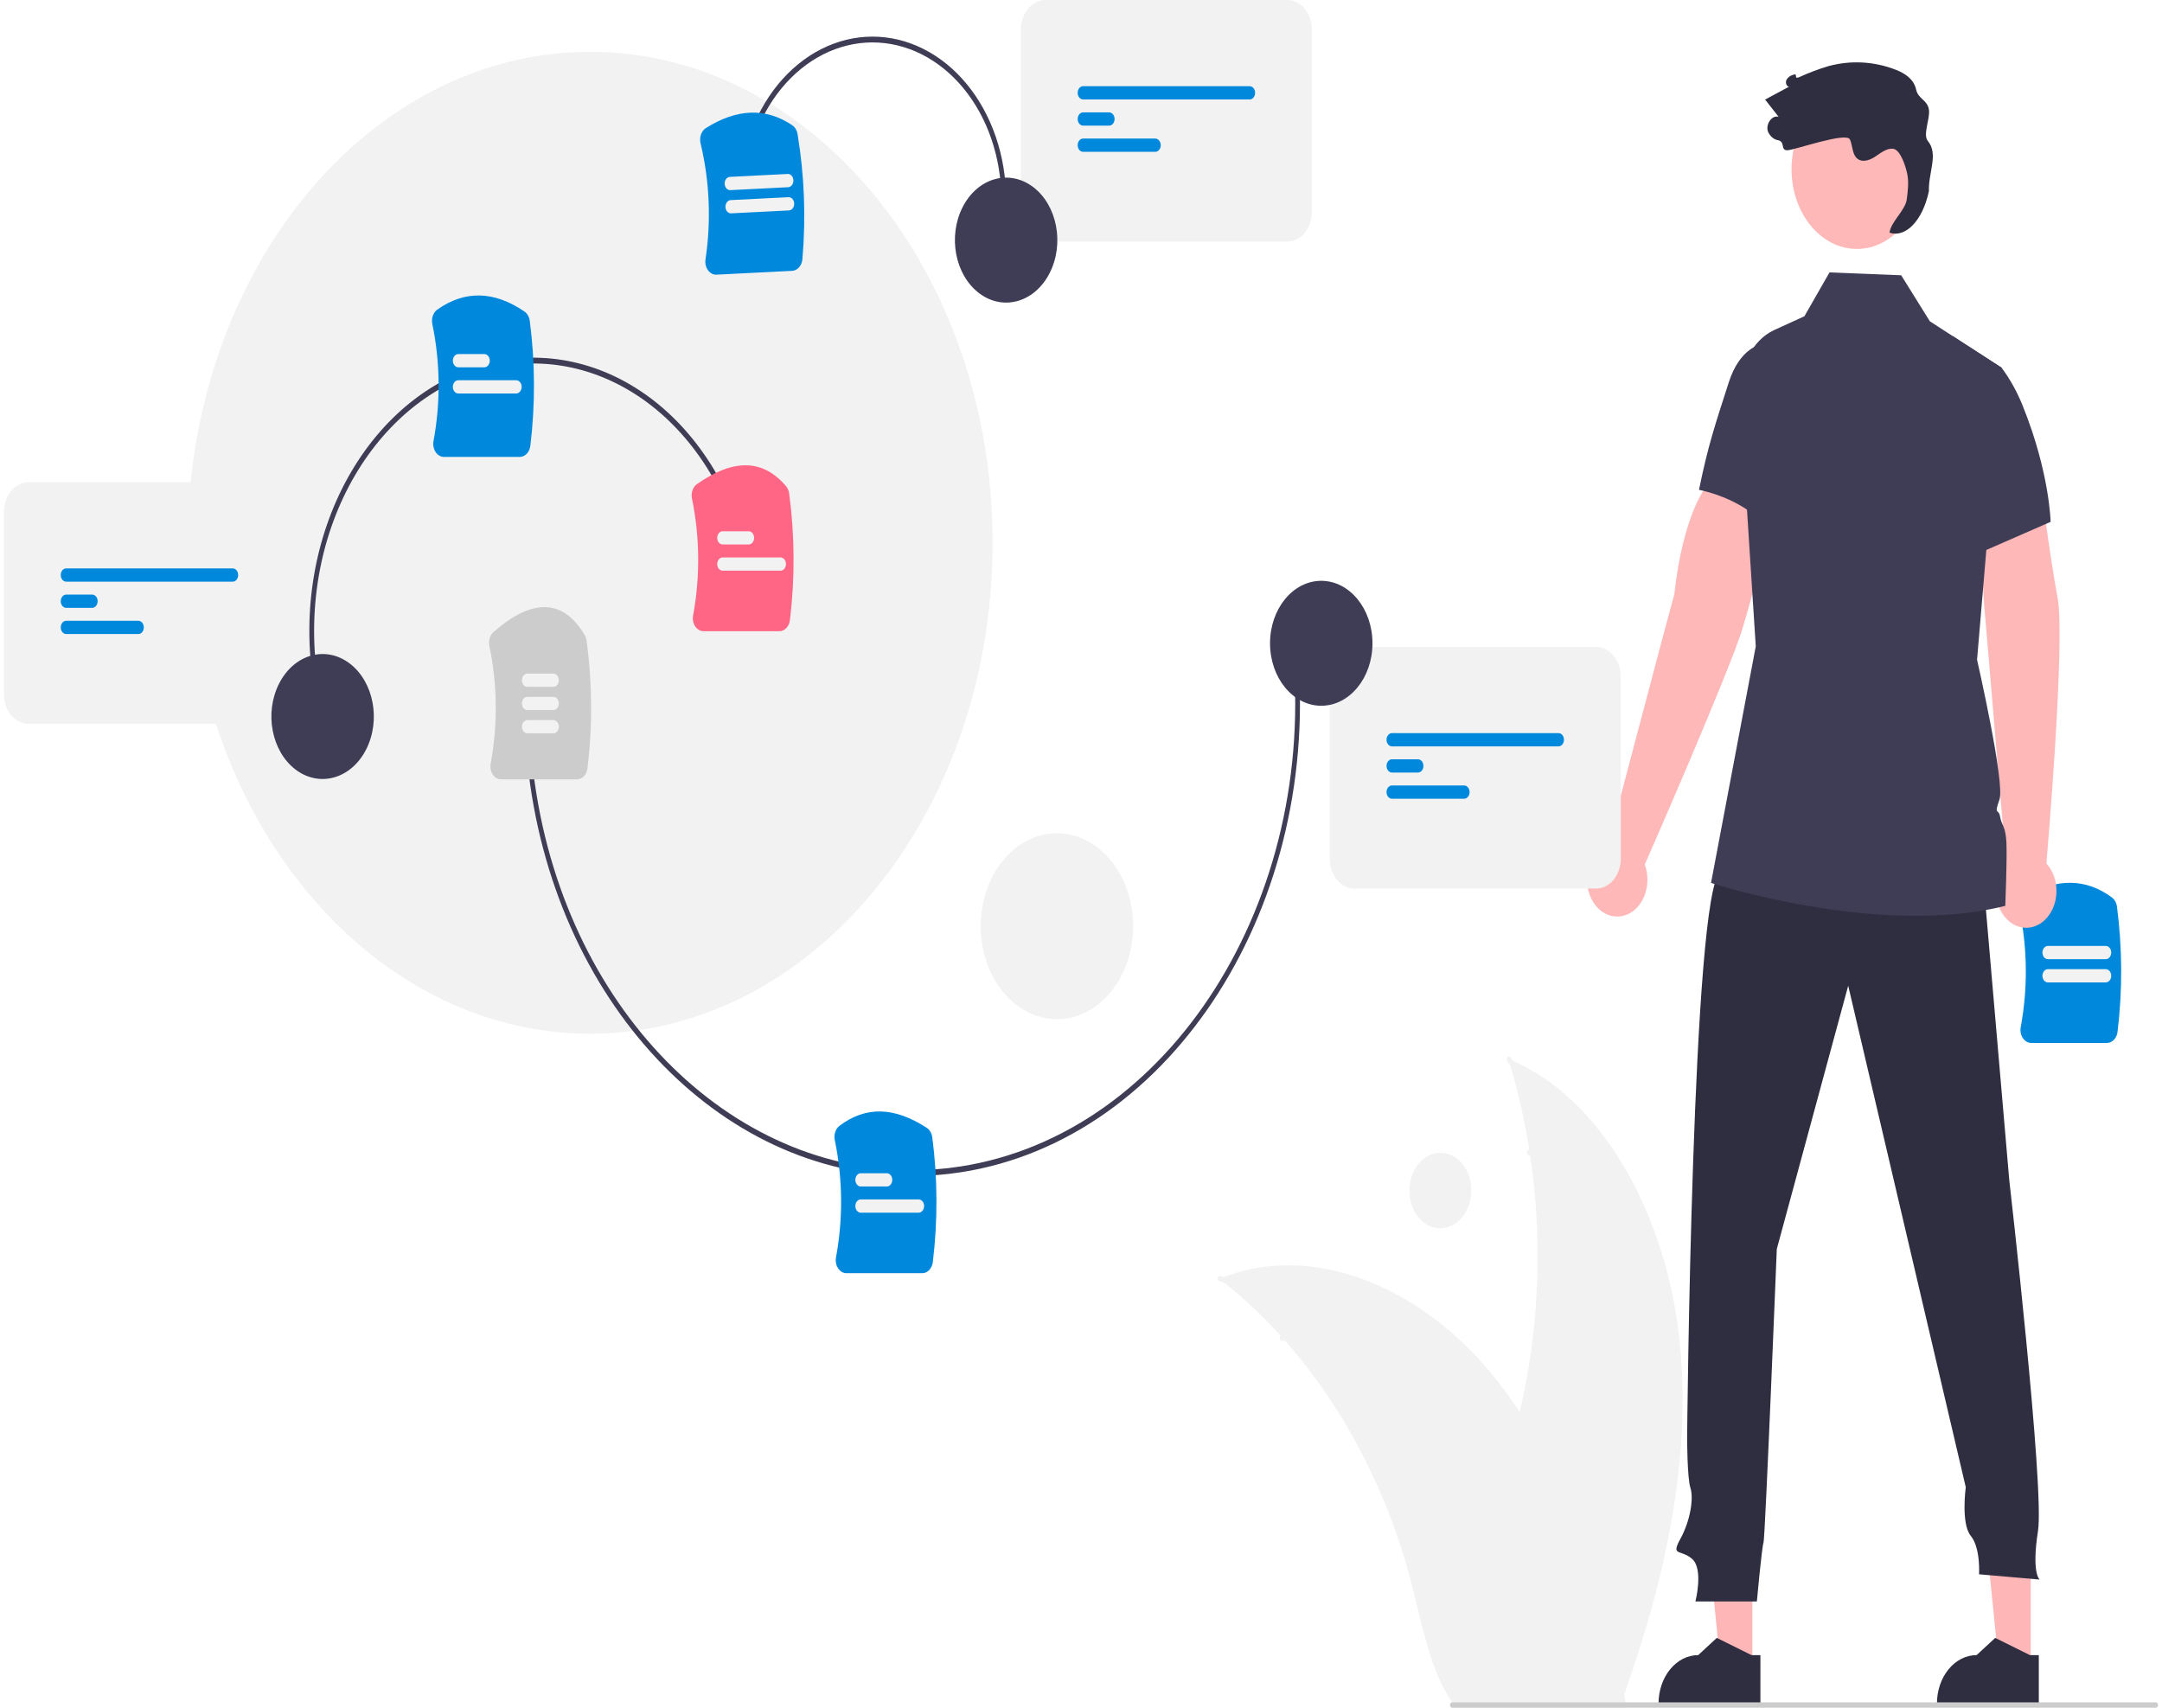 <svg width="276" height="218" viewBox="0 0 276 218" fill="none" xmlns="http://www.w3.org/2000/svg">
<path d="M268.971 133.14H259.302C259.095 133.141 258.891 133.084 258.705 132.975C258.519 132.866 258.356 132.706 258.227 132.509C258.1 132.317 258.011 132.092 257.966 131.851C257.92 131.61 257.92 131.361 257.965 131.12C258.873 126.231 258.829 121.15 257.837 116.285C257.761 115.913 257.792 115.52 257.926 115.173C258.061 114.826 258.29 114.546 258.574 114.382C262.613 112.076 266.322 112.136 269.597 114.56C269.769 114.686 269.916 114.855 270.029 115.057C270.141 115.259 270.216 115.488 270.249 115.729C270.943 121.018 270.97 126.406 270.327 131.705C270.282 132.103 270.119 132.469 269.87 132.733C269.621 132.997 269.301 133.141 268.971 133.14Z" fill="#0089DC"/>
<path d="M268.824 125.414H261.431C261.248 125.413 261.072 125.324 260.942 125.165C260.812 125.007 260.739 124.792 260.739 124.568C260.739 124.344 260.812 124.129 260.942 123.97C261.072 123.812 261.248 123.722 261.431 123.722H268.824C269.008 123.722 269.184 123.812 269.314 123.97C269.444 124.129 269.517 124.344 269.517 124.568C269.517 124.792 269.444 125.007 269.314 125.165C269.184 125.324 269.008 125.413 268.824 125.414Z" fill="#F2F2F2"/>
<path d="M268.824 122.447H261.431C261.248 122.447 261.072 122.357 260.942 122.199C260.812 122.04 260.739 121.825 260.739 121.601C260.739 121.377 260.812 121.162 260.942 121.004C261.072 120.845 261.248 120.756 261.431 120.755H268.824C269.008 120.756 269.184 120.845 269.314 121.004C269.444 121.162 269.517 121.377 269.517 121.601C269.517 121.825 269.444 122.04 269.314 122.199C269.184 122.357 269.008 122.447 268.824 122.447Z" fill="#F2F2F2"/>
<path d="M75.337 131.958C103.714 131.958 126.718 103.899 126.718 69.287C126.718 34.674 103.714 6.616 75.337 6.616C46.96 6.616 23.956 34.674 23.956 69.287C23.956 103.899 46.96 131.958 75.337 131.958Z" fill="#F2F2F2"/>
<path d="M134.927 130.104C140.3 130.104 144.656 124.791 144.656 118.237C144.656 111.683 140.3 106.37 134.927 106.37C129.554 106.37 125.198 111.683 125.198 118.237C125.198 124.791 129.554 130.104 134.927 130.104Z" fill="#F2F2F2"/>
<path d="M183.876 156.804C186.059 156.804 187.828 154.646 187.828 151.983C187.828 149.321 186.059 147.162 183.876 147.162C181.693 147.162 179.924 149.321 179.924 151.983C179.924 154.646 181.693 156.804 183.876 156.804Z" fill="#F2F2F2"/>
<path d="M214.393 170.944C212.726 155.409 204.746 140.152 192.563 135.187C197.441 151.153 197.532 168.708 192.82 184.747C190.984 190.925 188.415 197.563 190.205 203.761C191.319 207.617 194.009 210.553 197.008 212.379C200.007 214.204 203.33 215.06 206.611 215.898L207.259 216.543C212.385 202.177 216.06 186.479 214.393 170.944Z" fill="#F2F2F2"/>
<path d="M192.444 135.482C199.574 145.102 204.038 157.218 205.201 170.108C205.437 172.872 205.478 175.7 204.997 178.429C204.511 181.085 203.451 183.534 201.927 185.522C200.536 187.41 198.934 189.144 197.944 191.411C196.9 193.801 196.874 196.508 197.61 199.032C198.511 202.12 200.268 204.629 202.057 207.01C204.042 209.654 206.139 212.361 206.995 215.88C207.099 216.306 207.635 216.085 207.531 215.659C206.041 209.537 201.142 206.092 198.785 200.586C197.685 198.017 197.214 195.028 198.218 192.299C199.096 189.913 200.746 188.122 202.168 186.225C203.661 184.234 204.802 182.053 205.382 179.427C205.975 176.741 206.024 173.905 205.847 171.146C205.409 164.894 204.167 158.765 202.168 152.984C199.916 146.37 196.753 140.274 192.816 134.962C192.572 134.633 192.202 135.156 192.444 135.482Z" fill="#F2F2F2"/>
<path d="M205.027 165.931C206.773 165.399 208.308 164.127 209.357 162.343C210.406 160.558 210.901 158.377 210.753 156.189C210.722 155.746 210.156 155.784 210.188 156.228C210.328 158.265 209.867 160.297 208.888 161.956C207.908 163.615 206.475 164.793 204.846 165.276C204.492 165.382 204.675 166.036 205.027 165.931Z" fill="#F2F2F2"/>
<path d="M202.735 184.678C199.564 182.401 197.212 178.751 196.149 174.453C196.044 174.027 195.508 174.249 195.613 174.674C196.726 179.143 199.179 182.937 202.484 185.297C202.799 185.521 203.049 184.901 202.735 184.678Z" fill="#F2F2F2"/>
<path d="M199.394 147.028C198.753 147.405 198.046 147.583 197.335 147.545C196.624 147.506 195.932 147.253 195.322 146.808C195.009 146.578 194.76 147.198 195.07 147.426C195.747 147.914 196.511 148.193 197.296 148.238C198.082 148.282 198.864 148.091 199.575 147.682C199.645 147.651 199.702 147.588 199.735 147.506C199.768 147.425 199.774 147.332 199.753 147.245C199.728 147.158 199.677 147.087 199.61 147.046C199.543 147.006 199.465 146.999 199.394 147.028Z" fill="#F2F2F2"/>
<path d="M155.654 163.246C155.846 163.396 156.038 163.547 156.23 163.702C158.801 165.736 161.232 168.021 163.5 170.534C163.678 170.725 163.855 170.922 164.028 171.119C169.439 177.246 173.869 184.545 177.095 192.645C178.376 195.869 179.454 199.208 180.32 202.632C181.516 207.361 182.503 212.604 184.841 216.462C185.081 216.867 185.342 217.255 185.621 217.621L206.563 217.458C206.611 217.428 206.658 217.404 206.706 217.375L207.542 217.415C207.508 217.235 207.469 217.048 207.434 216.868C207.415 216.763 207.39 216.659 207.37 216.554C207.356 216.484 207.341 216.414 207.331 216.35C207.326 216.327 207.321 216.304 207.317 216.286C207.307 216.222 207.292 216.164 207.282 216.106C207.066 215.064 206.844 214.023 206.616 212.981C206.616 212.975 206.616 212.975 206.611 212.97C204.854 205.04 202.539 197.219 199.324 190.076C199.227 189.861 199.13 189.64 199.024 189.425C197.56 186.215 195.884 183.156 194.012 180.279C192.982 178.708 191.888 177.201 190.734 175.765C187.745 172.061 184.298 168.953 180.518 166.555C172.981 161.777 164.276 159.991 156.264 163.009C156.059 163.086 155.859 163.163 155.654 163.246Z" fill="#F2F2F2"/>
<path d="M155.703 163.57C166.144 166.015 175.689 172.411 182.981 181.849C184.533 183.882 185.962 186.11 186.925 188.642C187.848 191.12 188.21 193.854 187.974 196.56C187.796 199.089 187.373 201.65 187.702 204.187C188.048 206.862 189.363 209.042 191.197 210.517C193.44 212.321 196.082 213.034 198.685 213.622C201.575 214.275 204.585 214.897 207.006 217.077C207.299 217.342 207.618 216.771 207.326 216.507C203.114 212.714 197.501 213.56 192.902 210.895C190.755 209.651 188.903 207.611 188.358 204.695C187.881 202.145 188.315 199.503 188.514 196.945C188.723 194.259 188.558 191.679 187.725 189.157C186.872 186.576 185.511 184.276 184.009 182.203C180.573 177.533 176.556 173.551 172.106 170.403C167.043 166.776 161.509 164.232 155.743 162.881C155.386 162.798 155.348 163.487 155.703 163.57Z" fill="#F2F2F2"/>
<path d="M180.779 178.641C181.911 176.934 182.509 174.791 182.466 172.596C182.422 170.401 181.741 168.296 180.542 166.658C180.299 166.327 179.867 166.773 180.11 167.104C181.228 168.627 181.863 170.588 181.9 172.632C181.937 174.676 181.374 176.669 180.312 178.251C180.081 178.596 180.55 178.983 180.779 178.641Z" fill="#F2F2F2"/>
<path d="M188.203 195.292C184.547 195.804 180.868 194.616 177.898 191.965C177.604 191.702 177.285 192.273 177.579 192.535C180.673 195.287 184.505 196.514 188.308 195.971C188.671 195.919 188.564 195.241 188.203 195.292Z" fill="#F2F2F2"/>
<path d="M166.951 167.685C166.626 168.457 166.149 169.118 165.562 169.609C164.976 170.101 164.298 170.407 163.591 170.5C163.228 170.546 163.335 171.224 163.696 171.178C164.477 171.071 165.224 170.732 165.873 170.191C166.522 169.65 167.053 168.923 167.419 168.074C167.459 167.998 167.473 167.906 167.459 167.817C167.446 167.728 167.405 167.648 167.345 167.595C167.282 167.543 167.206 167.524 167.133 167.541C167.059 167.558 166.994 167.61 166.951 167.685Z" fill="#F2F2F2"/>
<path d="M256.096 110.231L253.264 76.795L252.517 63.034L260.444 61.285C260.444 61.285 261.631 70.746 262.669 76.297C263.694 81.775 261.304 109.497 261.241 110.228C261.823 110.863 262.233 111.698 262.418 112.624C262.602 113.549 262.551 114.522 262.273 115.411C261.995 116.301 261.501 117.067 260.858 117.608C260.215 118.148 259.453 118.438 258.672 118.438C257.891 118.439 257.128 118.15 256.485 117.61C255.841 117.071 255.347 116.305 255.068 115.416C254.789 114.526 254.738 113.554 254.921 112.628C255.105 111.702 255.515 110.866 256.096 110.231Z" fill="#FFB8B8"/>
<path d="M223.704 212.894H219.671L217.753 193.922L223.705 193.922L223.704 212.894Z" fill="#FFB6B6"/>
<path d="M224.732 217.662L211.73 217.661V217.461C211.73 215.824 212.263 214.254 213.212 213.096C214.161 211.938 215.449 211.288 216.791 211.288L219.166 209.09L223.598 211.288L224.733 211.288L224.732 217.662Z" fill="#2F2E41"/>
<path d="M259.244 212.894H255.212L253.294 193.922L259.245 193.922L259.244 212.894Z" fill="#FFB6B6"/>
<path d="M260.273 217.662L247.27 217.661V217.461C247.27 215.824 247.804 214.254 248.753 213.096C249.702 211.938 250.989 211.288 252.331 211.288L254.707 209.09L259.138 211.288L260.273 211.288L260.273 217.662Z" fill="#2F2E41"/>
<path d="M253.111 111.355L256.503 150.656C256.503 150.656 261.018 190.008 260.17 195.438C259.322 200.868 260.382 201.644 260.382 201.644L252.645 200.972C252.645 200.972 252.857 197.61 251.585 196.059C250.313 194.508 250.949 189.853 250.949 189.853L235.941 125.834L226.825 159.448C226.825 159.448 225.341 196.422 225.129 196.939C224.917 197.456 224.281 204.437 224.281 204.437H216.438C216.438 204.437 217.498 200.3 216.014 199.008C214.53 197.715 213.258 198.749 214.53 196.422C215.802 194.095 216.226 191.251 215.802 189.958C215.378 188.665 215.378 183.494 215.378 183.494C215.378 183.494 216.014 113.682 219.618 111.355C223.222 109.028 253.111 111.355 253.111 111.355Z" fill="#2F2E41"/>
<path d="M237.049 31.78C241.656 31.78 245.391 27.224 245.391 21.604C245.391 15.985 241.656 11.429 237.049 11.429C232.441 11.429 228.707 15.985 228.707 21.604C228.707 27.224 232.441 31.78 237.049 31.78Z" fill="#FFB8B8"/>
<path d="M261.78 66.62L253.575 70.209L251.077 71.301L249.253 42.885L255.512 46.934C255.523 46.944 255.532 46.955 255.54 46.968C256.624 48.428 257.531 50.07 258.234 51.844C261.667 60.356 261.78 66.62 261.78 66.62Z" fill="#3F3D56"/>
<path d="M205.259 107.83C205.259 107.83 213.598 76.228 213.744 75.849C214.836 65.733 217.977 61.27 218.448 61.754L226.556 65.18C226.556 65.18 224.145 74.496 222.512 80.028C220.951 85.315 210.266 109.725 209.966 110.362C210.288 111.23 210.387 112.197 210.249 113.134C210.111 114.072 209.743 114.936 209.193 115.613C208.644 116.29 207.939 116.747 207.172 116.925C206.404 117.102 205.611 116.992 204.896 116.607C204.182 116.223 203.58 115.583 203.17 114.772C202.76 113.961 202.562 113.018 202.601 112.066C202.64 111.115 202.916 110.201 203.39 109.444C203.865 108.688 204.517 108.125 205.259 107.83Z" fill="#FFB8B8"/>
<path d="M230.451 44.715C230.451 44.715 223.431 40.518 220.709 48.76C218.926 54.319 218.081 56.743 216.891 62.532C216.891 62.532 224.046 63.842 226.341 68.774L230.451 44.715Z" fill="#3F3D56"/>
<path d="M255.994 115.639C239.839 119.708 218.429 112.712 218.429 112.712L224.14 82.514L222.11 50.913C221.862 47.048 223.666 43.426 226.474 42.142L230.35 40.371L233.554 34.776L242.707 35.142L246.365 41.016L249.253 42.885L255.512 46.934L255.54 46.951L255.54 46.968L253.575 70.209L252.391 84.222C252.391 84.222 255.989 99.982 255.25 102.072C254.512 104.159 255.154 103.151 255.333 104.267C255.512 105.382 256.06 105.453 256.143 107.651C256.229 109.845 255.994 115.639 255.994 115.639Z" fill="#3F3D56"/>
<path d="M246.098 17.981C245.439 17.188 246.432 15.088 246.244 13.982C246.029 12.713 244.883 12.676 244.61 11.425C244.316 10.078 243.14 9.346 242.053 8.919C239.265 7.831 236.291 7.665 233.434 8.437C232.17 8.814 230.925 9.282 229.706 9.838C228.864 10.2 229.676 9.217 228.834 9.578C228.516 9.664 228.235 9.892 228.045 10.216C227.894 10.565 228.098 11.123 228.416 11.053C227.389 11.605 226.362 12.158 225.334 12.71C225.911 13.447 226.487 14.183 227.063 14.919C226.244 14.634 225.371 15.826 225.694 16.787C225.823 17.09 226.012 17.351 226.243 17.545C226.473 17.74 226.74 17.864 227.018 17.905C227.943 18.125 227.242 19.199 228.184 19.178C229.127 19.157 235.7 16.8 236.158 17.805C236.484 18.521 236.448 19.469 236.914 20.058C237.51 20.813 238.551 20.537 239.31 20.046C240.068 19.555 240.838 18.88 241.691 18.997C242.582 19.12 243.256 21.129 243.476 22.189C243.695 23.25 243.557 24.366 243.417 25.446C243.234 26.865 241.397 28.284 241.214 29.703C243.252 30.39 245.438 28.203 246.244 24.399C246.164 21.994 247.503 19.671 246.098 17.981Z" fill="#2F2E41"/>
<path d="M116.411 150.131C91.853 150.132 70.486 127.787 67.33 97.31L67.933 97.217C71.051 127.318 92.157 149.387 116.412 149.389C118.472 149.389 120.531 149.23 122.575 148.914C149.326 144.793 168.34 114.894 164.96 82.266L165.563 82.173C168.985 115.207 149.735 145.477 122.652 149.65C120.582 149.97 118.498 150.13 116.411 150.131Z" fill="#3F3D56"/>
<path d="M117.73 162.534H108.061C107.854 162.535 107.65 162.478 107.464 162.369C107.278 162.26 107.114 162.1 106.986 161.903C106.859 161.711 106.769 161.486 106.724 161.245C106.679 161.005 106.678 160.755 106.724 160.514C107.641 155.575 107.587 150.441 106.565 145.532C106.496 145.193 106.516 144.836 106.622 144.511C106.729 144.187 106.916 143.911 107.159 143.725C110.504 141.197 114.146 141.276 118.295 143.966C118.483 144.087 118.646 144.26 118.771 144.471C118.896 144.681 118.98 144.924 119.015 145.181C119.702 150.452 119.726 155.819 119.086 161.099C119.04 161.498 118.878 161.863 118.629 162.127C118.379 162.391 118.06 162.536 117.73 162.534Z" fill="#0089DC"/>
<path d="M73.645 99.492H63.976C63.769 99.493 63.565 99.436 63.379 99.327C63.193 99.218 63.03 99.058 62.901 98.861C62.775 98.669 62.685 98.444 62.639 98.203C62.594 97.963 62.594 97.713 62.639 97.472C63.56 92.516 63.502 87.363 62.47 82.44C62.405 82.115 62.421 81.775 62.516 81.462C62.61 81.149 62.78 80.877 63.002 80.683C67.974 76.321 71.89 76.447 74.64 81.059C74.764 81.27 74.847 81.512 74.881 81.767C75.616 87.156 75.656 92.652 75.001 98.057C74.956 98.456 74.793 98.821 74.544 99.085C74.295 99.349 73.975 99.493 73.645 99.492Z" fill="#CCCCCC"/>
<path d="M113.212 151.465H109.886C109.702 151.465 109.526 151.376 109.396 151.217C109.266 151.058 109.194 150.844 109.194 150.619C109.194 150.395 109.266 150.181 109.396 150.022C109.526 149.863 109.702 149.774 109.886 149.774H113.212C113.396 149.774 113.572 149.863 113.702 150.021C113.832 150.18 113.905 150.395 113.905 150.619C113.905 150.844 113.832 151.059 113.702 151.218C113.572 151.376 113.396 151.465 113.212 151.465Z" fill="#F2F2F2"/>
<path d="M117.279 154.808H109.886C109.702 154.807 109.526 154.718 109.396 154.559C109.266 154.401 109.194 154.186 109.194 153.962C109.194 153.738 109.266 153.523 109.396 153.364C109.526 153.206 109.702 153.117 109.886 153.116H117.279C117.463 153.117 117.639 153.206 117.768 153.364C117.898 153.523 117.971 153.738 117.971 153.962C117.971 154.186 117.898 154.401 117.768 154.559C117.639 154.718 117.463 154.807 117.279 154.808Z" fill="#F2F2F2"/>
<path d="M70.648 87.682H67.321C67.138 87.681 66.962 87.592 66.832 87.433C66.702 87.275 66.629 87.06 66.629 86.836C66.629 86.612 66.702 86.397 66.832 86.238C66.962 86.08 67.138 85.99 67.321 85.99H70.648C70.831 85.99 71.007 86.08 71.137 86.238C71.267 86.397 71.34 86.612 71.34 86.836C71.34 87.06 71.267 87.275 71.137 87.433C71.007 87.592 70.831 87.681 70.648 87.682Z" fill="#F2F2F2"/>
<path d="M70.648 90.648H67.321C67.138 90.648 66.962 90.558 66.832 90.4C66.702 90.241 66.629 90.026 66.629 89.802C66.629 89.578 66.702 89.364 66.832 89.205C66.962 89.046 67.138 88.957 67.321 88.957H70.648C70.831 88.957 71.007 89.046 71.137 89.205C71.267 89.364 71.34 89.578 71.34 89.802C71.34 90.026 71.267 90.241 71.137 90.4C71.007 90.558 70.831 90.648 70.648 90.648Z" fill="#F2F2F2"/>
<path d="M70.648 93.615H67.321C67.138 93.615 66.962 93.525 66.832 93.367C66.702 93.208 66.629 92.993 66.629 92.769C66.629 92.545 66.702 92.33 66.832 92.172C66.962 92.013 67.138 91.924 67.321 91.923H70.648C70.831 91.924 71.007 92.013 71.137 92.172C71.267 92.33 71.34 92.545 71.34 92.769C71.34 92.993 71.267 93.208 71.137 93.367C71.007 93.525 70.831 93.615 70.648 93.615Z" fill="#F2F2F2"/>
<path d="M203.783 113.426H172.874C172.046 113.425 171.251 113.023 170.666 112.308C170.08 111.594 169.751 110.625 169.75 109.615V86.394C169.751 85.384 170.08 84.415 170.666 83.701C171.251 82.987 172.046 82.585 172.874 82.584H203.783C204.612 82.585 205.406 82.987 205.992 83.701C206.577 84.415 206.907 85.384 206.908 86.394V109.615C206.907 110.625 206.577 111.594 205.992 112.308C205.406 113.023 204.612 113.425 203.783 113.426Z" fill="#F2F2F2"/>
<path d="M191.503 110.435H175.047C174.271 110.434 173.527 110.057 172.979 109.388C172.43 108.719 172.121 107.812 172.12 106.866V89.144C172.121 88.197 172.43 87.29 172.979 86.621C173.527 85.952 174.271 85.575 175.047 85.574H201.611C202.387 85.575 203.13 85.952 203.679 86.621C204.228 87.29 204.536 88.197 204.537 89.144V94.537C204.533 98.752 203.158 102.793 200.715 105.773C198.271 108.754 194.958 110.43 191.503 110.435Z" fill="#F2F2F2"/>
<path d="M198.961 95.279H177.697C177.513 95.279 177.336 95.19 177.206 95.031C177.076 94.872 177.003 94.657 177.003 94.433C177.003 94.209 177.076 93.993 177.206 93.835C177.336 93.676 177.513 93.587 177.697 93.587H198.961C199.145 93.587 199.321 93.676 199.451 93.835C199.581 93.993 199.654 94.209 199.654 94.433C199.654 94.657 199.581 94.872 199.451 95.031C199.321 95.19 199.145 95.279 198.961 95.279Z" fill="#0089DC"/>
<path d="M181.023 98.621H177.697C177.513 98.621 177.337 98.531 177.207 98.373C177.077 98.214 177.005 97.999 177.005 97.775C177.005 97.551 177.077 97.336 177.207 97.178C177.337 97.019 177.513 96.93 177.697 96.929H181.023C181.207 96.93 181.383 97.019 181.512 97.178C181.642 97.336 181.715 97.551 181.715 97.775C181.715 97.999 181.642 98.214 181.512 98.373C181.383 98.531 181.207 98.621 181.023 98.621Z" fill="#0089DC"/>
<path d="M186.914 101.964H177.697C177.513 101.964 177.336 101.874 177.206 101.716C177.076 101.557 177.003 101.342 177.003 101.118C177.003 100.893 177.076 100.678 177.206 100.52C177.336 100.361 177.513 100.272 177.697 100.272H186.914C187.098 100.272 187.274 100.361 187.405 100.52C187.535 100.678 187.608 100.893 187.608 101.118C187.608 101.342 187.535 101.557 187.405 101.716C187.274 101.874 187.098 101.964 186.914 101.964Z" fill="#0089DC"/>
<path d="M168.671 90.096C172.282 90.096 175.209 86.526 175.209 82.121C175.209 77.716 172.282 74.146 168.671 74.146C165.06 74.146 162.132 77.716 162.132 82.121C162.132 86.526 165.06 90.096 168.671 90.096Z" fill="#3F3D56"/>
<path d="M94.654 21.453C95.087 18.773 95.949 16.223 97.189 13.95C98.43 11.676 100.026 9.722 101.885 8.201C105.641 5.128 110.244 4 114.681 5.067C116.878 5.595 118.968 6.645 120.832 8.158C122.697 9.672 124.298 11.618 125.546 13.886C126.793 16.154 127.662 18.7 128.103 21.378C128.544 24.056 128.548 26.814 128.115 29.493L127.518 29.35C128.361 24.131 127.47 18.717 125.041 14.3C122.611 9.882 118.842 6.823 114.563 5.795C110.284 4.766 105.846 5.853 102.224 8.817C98.603 11.78 96.094 16.377 95.251 21.596L94.654 21.453Z" fill="#3F3D56"/>
<path d="M101.13 34.575L91.469 35.063C91.262 35.074 91.056 35.027 90.867 34.928C90.677 34.828 90.508 34.677 90.374 34.486C90.24 34.3 90.143 34.08 90.09 33.842C90.036 33.604 90.027 33.354 90.064 33.111C90.806 28.18 90.59 23.106 89.433 18.296C89.344 17.927 89.362 17.533 89.485 17.18C89.607 16.826 89.826 16.536 90.105 16.357C94.062 13.85 97.77 13.722 101.124 15.979C101.3 16.095 101.453 16.257 101.572 16.453C101.692 16.649 101.775 16.875 101.815 17.114C102.688 22.363 102.898 27.745 102.436 33.072C102.404 33.472 102.254 33.846 102.014 34.122C101.774 34.398 101.46 34.559 101.13 34.575Z" fill="#0089DC"/>
<path d="M100.721 26.862L93.334 27.235C93.243 27.24 93.152 27.223 93.066 27.184C92.981 27.146 92.902 27.088 92.835 27.013C92.768 26.937 92.714 26.847 92.675 26.746C92.637 26.645 92.615 26.536 92.612 26.425C92.608 26.314 92.622 26.203 92.653 26.099C92.685 25.994 92.733 25.899 92.794 25.817C92.856 25.735 92.93 25.669 93.013 25.622C93.096 25.576 93.185 25.549 93.276 25.545L100.663 25.172C100.754 25.167 100.845 25.184 100.931 25.223C101.016 25.261 101.095 25.319 101.162 25.394C101.229 25.47 101.283 25.56 101.321 25.661C101.36 25.762 101.381 25.871 101.385 25.982C101.389 26.093 101.375 26.204 101.343 26.308C101.312 26.412 101.264 26.508 101.202 26.59C101.141 26.671 101.066 26.738 100.984 26.784C100.901 26.831 100.812 26.857 100.721 26.862Z" fill="#F2F2F2"/>
<path d="M100.62 23.898L93.233 24.271C93.049 24.28 92.87 24.2 92.735 24.048C92.6 23.896 92.519 23.685 92.512 23.461C92.504 23.237 92.57 23.018 92.694 22.853C92.819 22.688 92.992 22.59 93.176 22.581L100.563 22.207C100.747 22.198 100.926 22.278 101.061 22.43C101.196 22.582 101.277 22.794 101.284 23.018C101.292 23.242 101.226 23.46 101.102 23.625C100.977 23.791 100.804 23.889 100.62 23.898Z" fill="#F2F2F2"/>
<path d="M164.355 30.842H133.446C132.617 30.841 131.823 30.439 131.238 29.725C130.652 29.01 130.322 28.042 130.321 27.031V3.811C130.322 2.801 130.652 1.832 131.238 1.117C131.823 0.403 132.617 0.001 133.446 0H164.355C165.184 0.001 165.978 0.403 166.564 1.117C167.149 1.832 167.479 2.801 167.48 3.811V27.031C167.479 28.042 167.149 29.01 166.564 29.725C165.978 30.439 165.184 30.841 164.355 30.842Z" fill="#F2F2F2"/>
<path d="M152.074 27.851H135.619C134.843 27.85 134.099 27.474 133.55 26.805C133.002 26.136 132.693 25.229 132.692 24.282V6.56C132.693 5.614 133.002 4.707 133.55 4.037C134.099 3.368 134.843 2.992 135.619 2.991H162.183C162.958 2.992 163.702 3.368 164.251 4.037C164.799 4.707 165.108 5.614 165.109 6.56V11.953C165.105 16.168 163.73 20.209 161.287 23.19C158.843 26.17 155.53 27.847 152.074 27.851Z" fill="#F2F2F2"/>
<path d="M159.533 12.695H138.268C138.085 12.695 137.908 12.606 137.778 12.447C137.648 12.289 137.575 12.074 137.575 11.849C137.575 11.625 137.648 11.41 137.778 11.251C137.908 11.092 138.085 11.003 138.268 11.003H159.533C159.717 11.003 159.893 11.092 160.023 11.251C160.153 11.41 160.226 11.625 160.226 11.849C160.226 12.074 160.153 12.289 160.023 12.447C159.893 12.606 159.717 12.695 159.533 12.695Z" fill="#0089DC"/>
<path d="M141.595 16.038H138.268C138.085 16.037 137.909 15.948 137.779 15.789C137.649 15.631 137.576 15.416 137.576 15.192C137.576 14.968 137.649 14.753 137.779 14.594C137.909 14.436 138.085 14.346 138.268 14.346H141.595C141.778 14.346 141.954 14.436 142.084 14.594C142.214 14.753 142.287 14.968 142.287 15.192C142.287 15.416 142.214 15.631 142.084 15.789C141.954 15.948 141.778 16.037 141.595 16.038Z" fill="#0089DC"/>
<path d="M147.486 19.38H138.268C138.085 19.38 137.908 19.291 137.778 19.132C137.648 18.974 137.575 18.759 137.575 18.534C137.575 18.31 137.648 18.095 137.778 17.936C137.908 17.777 138.085 17.688 138.268 17.688H147.486C147.67 17.689 147.846 17.778 147.975 17.937C148.105 18.095 148.178 18.31 148.178 18.534C148.178 18.758 148.105 18.973 147.975 19.132C147.846 19.29 147.67 19.38 147.486 19.38Z" fill="#0089DC"/>
<path d="M133.995 34.862C135.901 31.121 134.961 26.204 131.894 23.878C128.827 21.553 124.795 22.701 122.889 26.441C120.982 30.182 121.923 35.1 124.99 37.425C128.057 39.75 132.089 38.603 133.995 34.862Z" fill="#3F3D56"/>
<path d="M275.221 218H185.388C185.314 218 185.243 217.964 185.19 217.9C185.138 217.836 185.108 217.749 185.108 217.659C185.108 217.569 185.138 217.482 185.19 217.418C185.243 217.354 185.314 217.318 185.388 217.318H275.221C275.295 217.318 275.366 217.354 275.418 217.418C275.471 217.482 275.5 217.569 275.5 217.659C275.5 217.749 275.471 217.836 275.418 217.9C275.366 217.964 275.295 218 275.221 218Z" fill="#CCCCCC"/>
<path d="M41.34 92.868C38.657 84.218 38.902 74.623 42.02 66.193C45.137 57.763 50.873 51.188 57.965 47.916C65.056 44.644 72.923 44.942 79.835 48.745C86.746 52.548 92.136 59.544 94.819 68.194L94.25 68.456C92.95 64.264 90.985 60.426 88.469 57.16C85.953 53.894 82.934 51.264 79.585 49.421C76.235 47.578 72.621 46.558 68.948 46.419C65.276 46.28 61.617 47.025 58.18 48.61C54.743 50.196 51.596 52.592 48.918 55.661C46.241 58.73 44.085 62.412 42.574 66.498C41.063 70.583 40.227 74.991 40.113 79.471C39.998 83.951 40.609 88.414 41.909 92.606L41.34 92.868Z" fill="#3F3D56"/>
<path d="M66.349 58.33H56.679C56.473 58.33 56.269 58.274 56.083 58.164C55.896 58.055 55.733 57.895 55.605 57.698C55.478 57.506 55.388 57.281 55.343 57.04C55.297 56.8 55.297 56.55 55.342 56.309C56.258 51.382 56.206 46.26 55.191 41.361C55.119 41.014 55.141 40.649 55.254 40.319C55.367 39.989 55.564 39.712 55.817 39.53C59.319 37.043 63.06 37.119 66.934 39.756C67.117 39.878 67.275 40.05 67.396 40.258C67.517 40.465 67.597 40.704 67.631 40.956C68.32 46.233 68.345 51.608 67.705 56.894C67.659 57.293 67.497 57.658 67.247 57.922C66.998 58.186 66.679 58.331 66.349 58.33Z" fill="#0089DC"/>
<path d="M61.831 46.89H58.504C58.321 46.889 58.145 46.8 58.015 46.641C57.885 46.483 57.812 46.268 57.812 46.044C57.812 45.82 57.885 45.605 58.015 45.446C58.145 45.288 58.321 45.198 58.504 45.198H61.831C62.014 45.198 62.19 45.288 62.32 45.446C62.45 45.605 62.523 45.82 62.523 46.044C62.523 46.268 62.45 46.483 62.32 46.641C62.19 46.8 62.014 46.889 61.831 46.89Z" fill="#F2F2F2"/>
<path d="M65.898 50.232H58.504C58.32 50.232 58.144 50.143 58.014 49.984C57.884 49.826 57.811 49.611 57.811 49.386C57.811 49.162 57.884 48.947 58.014 48.788C58.144 48.629 58.32 48.54 58.504 48.54H65.898C66.081 48.541 66.257 48.63 66.387 48.789C66.517 48.947 66.59 49.162 66.59 49.386C66.59 49.61 66.517 49.825 66.387 49.984C66.257 50.142 66.081 50.232 65.898 50.232Z" fill="#F2F2F2"/>
<path d="M34.534 92.401H3.624C2.796 92.4 2.002 91.998 1.416 91.284C0.83 90.569 0.501 89.6 0.5 88.59V65.37C0.501 64.359 0.83 63.391 1.416 62.676C2.002 61.962 2.796 61.56 3.624 61.559H34.534C35.362 61.56 36.156 61.962 36.742 62.676C37.328 63.391 37.657 64.359 37.658 65.37V88.59C37.657 89.6 37.328 90.569 36.742 91.284C36.156 91.998 35.362 92.4 34.534 92.401Z" fill="#F2F2F2"/>
<path d="M22.253 89.41H5.797C5.021 89.409 4.278 89.033 3.729 88.364C3.18 87.695 2.872 86.787 2.871 85.841V68.119C2.872 67.172 3.18 66.265 3.729 65.596C4.278 64.927 5.021 64.551 5.797 64.55H32.361C33.137 64.551 33.881 64.927 34.429 65.596C34.978 66.265 35.286 67.172 35.287 68.119V73.512C35.283 77.727 33.909 81.768 31.465 84.748C29.022 87.729 25.709 89.405 22.253 89.41Z" fill="#F2F2F2"/>
<path d="M29.711 74.254H8.447C8.263 74.254 8.087 74.165 7.957 74.006C7.827 73.847 7.754 73.632 7.754 73.408C7.754 73.184 7.827 72.969 7.957 72.81C8.087 72.651 8.263 72.562 8.447 72.562H29.711C29.895 72.562 30.072 72.651 30.202 72.81C30.332 72.969 30.405 73.184 30.405 73.408C30.405 73.632 30.332 73.847 30.202 74.006C30.072 74.165 29.895 74.254 29.711 74.254Z" fill="#0089DC"/>
<path d="M11.773 77.596H8.447C8.263 77.596 8.087 77.507 7.958 77.348C7.828 77.189 7.755 76.975 7.755 76.751C7.755 76.526 7.828 76.312 7.958 76.153C8.087 75.994 8.263 75.905 8.447 75.905H11.773C11.957 75.905 12.133 75.994 12.263 76.153C12.393 76.312 12.465 76.526 12.465 76.751C12.465 76.975 12.393 77.189 12.263 77.348C12.133 77.507 11.957 77.596 11.773 77.596Z" fill="#0089DC"/>
<path d="M17.665 80.939H8.447C8.263 80.938 8.087 80.849 7.958 80.691C7.828 80.532 7.755 80.317 7.755 80.093C7.755 79.869 7.828 79.654 7.958 79.495C8.087 79.337 8.263 79.248 8.447 79.247H17.665C17.849 79.247 18.025 79.336 18.155 79.495C18.285 79.653 18.358 79.869 18.358 80.093C18.358 80.317 18.285 80.532 18.155 80.691C18.025 80.85 17.849 80.939 17.665 80.939Z" fill="#0089DC"/>
<path d="M46.738 95.679C48.644 91.938 47.704 87.021 44.637 84.695C41.57 82.37 37.538 83.517 35.632 87.258C33.725 90.999 34.666 95.917 37.733 98.242C40.8 100.567 44.832 99.42 46.738 95.679Z" fill="#3F3D56"/>
<path d="M99.488 80.58H89.819C89.612 80.58 89.408 80.524 89.222 80.414C89.036 80.305 88.872 80.146 88.744 79.948C88.617 79.756 88.528 79.531 88.482 79.29C88.437 79.05 88.437 78.8 88.482 78.559C89.395 73.64 89.345 68.528 88.336 63.637C88.264 63.285 88.288 62.915 88.405 62.582C88.522 62.249 88.724 61.971 88.982 61.791C93.679 58.511 97.398 58.602 100.352 62.068C100.559 62.315 100.696 62.637 100.741 62.986C101.459 68.333 101.494 73.784 100.844 79.144C100.799 79.543 100.636 79.908 100.387 80.172C100.137 80.436 99.818 80.581 99.488 80.58Z" fill="#FF6584"/>
<path d="M95.578 69.511H92.252C92.068 69.51 91.892 69.421 91.762 69.262C91.633 69.104 91.56 68.889 91.56 68.665C91.56 68.441 91.633 68.226 91.762 68.067C91.892 67.909 92.068 67.819 92.252 67.819H95.578C95.762 67.819 95.938 67.909 96.068 68.067C96.197 68.226 96.27 68.441 96.27 68.665C96.27 68.889 96.197 69.104 96.068 69.262C95.938 69.421 95.762 69.51 95.578 69.511Z" fill="#F2F2F2"/>
<path d="M99.645 72.853H92.252C92.068 72.853 91.891 72.764 91.761 72.605C91.631 72.447 91.558 72.232 91.558 72.007C91.558 71.783 91.631 71.568 91.761 71.409C91.891 71.25 92.068 71.161 92.252 71.161H99.645C99.829 71.162 100.005 71.251 100.135 71.41C100.264 71.568 100.337 71.783 100.337 72.007C100.337 72.231 100.264 72.446 100.135 72.605C100.005 72.763 99.829 72.853 99.645 72.853Z" fill="#F2F2F2"/>
</svg>
